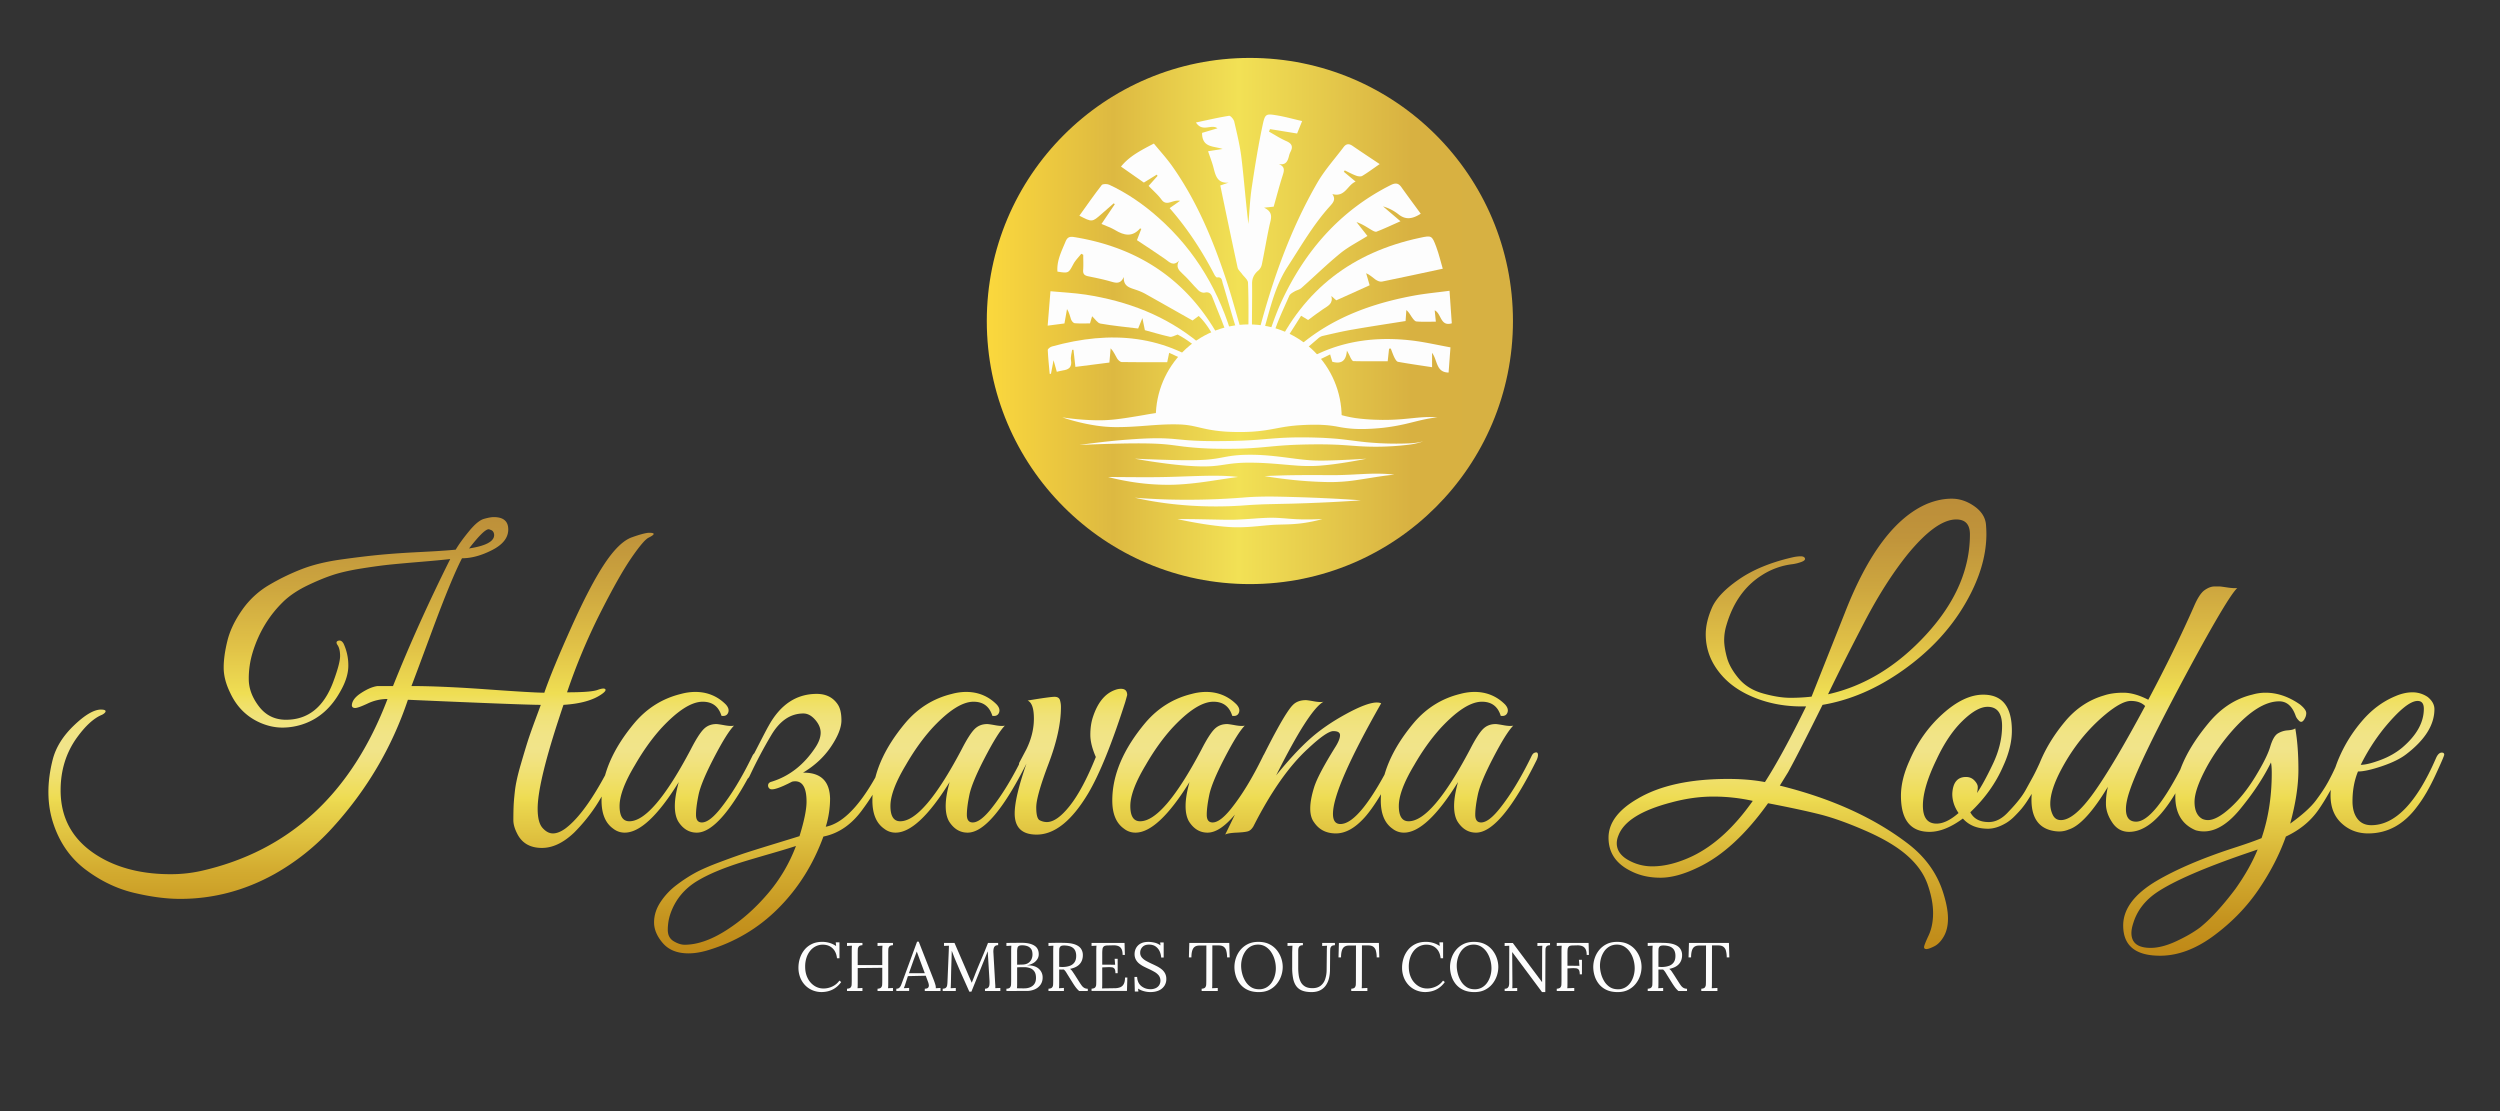 <svg id="Calque_1" data-name="Calque 1" xmlns="http://www.w3.org/2000/svg" xmlns:xlink="http://www.w3.org/1999/xlink" viewBox="0 0 6377.95 2834.65"><rect x="0" y="0" width="6377.95" height="2834.65" fill="#333333" stroke="none"/><defs><style>.cls-1{fill:url(#Dégradé_sans_nom_3);}.cls-2{fill:#fdfdfd;}.cls-3{isolation:isolate;}.cls-4{fill:url(#Dégradé_sans_nom_324);}</style><linearGradient id="Dégradé_sans_nom_3" x1="-1061.83" y1="2268.2" x2="-1060.95" y2="2268.2" gradientTransform="matrix(1524, 0, 0, -1524, 1620753.34, 3457552.01)" gradientUnits="userSpaceOnUse"><stop offset="0" stop-color="#fbd83d"/><stop offset="0.24" stop-color="#ddb941"/><stop offset="0.48" stop-color="#f2e155"/><stop offset="0.81" stop-color="#d8b141"/><stop offset="1" stop-color="#d7b142"/></linearGradient><linearGradient id="Dégradé_sans_nom_324" x1="-1061.6" y1="2267.87" x2="-1061.6" y2="2266.87" gradientTransform="matrix(6112.15, 0, 0, -1166, 6491849.12, 2645608.01)" gradientUnits="userSpaceOnUse"><stop offset="0.02" stop-color="#bc8e39"/><stop offset="0.1" stop-color="#c0943b"/><stop offset="0.21" stop-color="#cda63f"/><stop offset="0.34" stop-color="#e1c247"/><stop offset="0.44" stop-color="#efde53"/><stop offset="0.46" stop-color="#f0e064"/><stop offset="0.49" stop-color="#f0e279"/><stop offset="0.53" stop-color="#f1e486"/><stop offset="0.56" stop-color="#f1e48a"/><stop offset="0.58" stop-color="#f1e383"/><stop offset="0.62" stop-color="#f0e06f"/><stop offset="0.67" stop-color="#eedc52"/><stop offset="0.68" stop-color="#ebd74f"/><stop offset="0.82" stop-color="#d4ad31"/><stop offset="0.93" stop-color="#c5941f"/><stop offset="1" stop-color="#c08a18"/></linearGradient></defs><g id="FINAL_LOGO" data-name="FINAL LOGO"><g id="Calque_1-2" data-name="Calque 1"><circle id="Ellipse_18" data-name="Ellipse 18" class="cls-1" cx="3188.66" cy="818.95" r="671.18"/></g><g id="Calque_2" data-name="Calque 2"><path id="Path_229" data-name="Path 229" class="cls-2" d="M3113.22,473.18l21.32-7.28c-29.53,2.4-33.61-18.77-39-39.39-3.5-13.27-8.68-26-13.48-40.66l37-5.78c-22.33-7.89-52.49-2.51-52.37-41.06L3106,327.35c-15.64-12-37.85,11.28-54.94-14.86,30.92-6.53,57.58-12.84,84.56-17.06,3.67-.55,11.57,8.67,13.07,14.46,7.11,30.79,14.69,61.71,18.48,93,6.73,56,10.9,112.26,17.69,168.5,2.75-31.23,4-62.69,8.68-93.66,8-53.44,16.6-107,27.88-159.71,6-28,8.9-28.22,36.37-23.65,20.74,3.44,41.12,9.22,64.17,14.46-5.32,13.18-9.25,22.93-12.84,31.8l-69.14-11.27-2.58,6.42c14.46,8.1,28.57,17.35,43.75,24,14.12,6.1,18.42,13.77,11.11,27.53a50.68,50.68,0,0,0-4,11.39c-3.21,12.47-7.72,23.14-26,19.87,17.21,6.91,13.77,17.35,9.81,29.81-8.25,25.71-15,52.05-22.7,78.89l-24.67,2.57c26,12,17.36,29.18,13.74,46.27-7,32.62-12.44,65.58-19.18,98.32a28.87,28.87,0,0,1-8.67,15.41c-11,9.14-16.49,19.52-16.31,34.24.46,39.24-.58,78.51-.21,117.75,0,7.49,4,14.95,6.08,22.44l5.78-.52c1.62-4.57,3.53-9,4.77-13.74,35-133.71,80.54-263.46,149.85-383.55,18.85-32.62,44.71-61.22,67.52-91.53,6.22-8.24,13.62-8.93,22.33-2.89,22,15.13,44.33,29.84,69.4,46.59-18,12.37-30.74,22-44.42,30.13-3.84,2.26-10.81,1.24-15.53-.52-10-3.73-19.46-8.94-29.15-13.53l-2.4,3.55,30.08,25C3437,472.4,3431.57,504,3399,495.08c9.92,14.05,1.56,22.46-7,32-41.9,46.52-72.81,100.63-106.79,152.88-40.19,61.83-49,133.25-72.9,200.08l13.39,4.63c14.69-39.27,26.68-79.15,44.12-116.48,60-128.69,149-230.91,277.61-295.8,11.83-5.95,19.78-6.13,27.73,5.06,16.14,22.73,32.79,45.08,49.39,67.78-22.09,14.2-39.27,15.82-57.31,1.13a114.91,114.91,0,0,0-38.81-19.78l44.44,37.89c-24.6,10.9-42.5,19.4-60.95,26.48-3.5,1.33-9.6-2.25-13.8-4.8-11.71-7-23.13-14.77-37.44-19.57L3488.6,602c-24.12,15.18-48.64,27.47-69.41,44.39-34.3,28-66,59.13-99.19,88.46-4.8,4.25-12.2,5.46-17.87,8.93-4.83,2.89-11,6.25-13,10.93-14.46,33.26-30.77,66.11-40.89,100.72-9.22,31.55-24.06,57.84-50.66,81.17-12.12-24.84-26.84-48.81-35.86-74.78-15.85-45.63-28-92.53-42.19-138.8-2.08-6.71-1.74-17.35-14.46-15.15-1.82.29-5.2-3.93-6.65-6.68-31.23-60-67.6-116.59-114.42-170.21l26.63-18.65c-19.52-3.73-34,15.32-47.42-3.1-9.08-12.43-21.14-22.7-32.91-35l22.93-25.56-2.26-3.12-32.79,20.24L2859.88,425c21.77-27,51.56-41.84,83.86-58.76,15.26,18.65,32,36.87,46.26,56.91,63.62,89.87,105.29,190.36,139.38,294.2,14.2,43.2,25.8,87.22,38.64,130.82a41.08,41.08,0,0,0,9.54,17.36c2.52-5.35,7.17-10.7,7.23-16.08.43-42.71.81-85.48-.9-128.14-.31-7.83-10.23-15.26-15.67-22.9-3.79-5.26-9.66-10.06-10.9-15.87C3142.4,613.38,3127.94,544.23,3113.22,473.18Z"/><path id="Path_230" data-name="Path 230" class="cls-2" d="M3058.1,806.1c-6.07,4.49-12.49,9.17-15.61,11.57-42-23.71-81.87-46.27-121.89-68.76a144.32,144.32,0,0,0-20.62-8.85c-15.61-5.79-34.55-7.78-32.87-33.58-8.68,19.81-21.37,15.13-35.17,11.19-18.22-5.2-36.87-9-55.43-12.75-9.23-1.88-14-5.4-13.21-16,1-12.93.23-26,.23-39l-5-2.49c-6.76,8.68-14.89,16.49-20,26-12.72,23.71-12.17,24-40.8,19.52-2.2-27.88,10.47-51.82,20.62-76.54,4.54-11,10.06-13.57,22.23-11.57,176,28.51,304.12,121.45,383.1,281.8,5.09,10.32,7.52,21.17,22.06,26.54,10.9,4,18.88,18.14,26,29.18,2.57,4-1.28,12.15-2.43,20.07C3114.32,920.42,3104.8,850.55,3058.1,806.1Z"/><path id="Path_231" data-name="Path 231" class="cls-2" d="M3151.3,886.53c15.94-.64,33.63,26.63,32.28,50-2.9-.67-6.48-.44-7.76-2.09-14.45-18.79-31.8-34.44-39-59.63-11.3-39.62-28.91-77.38-43.63-116.1-3.79-10.12-8.67-14.86-20.44-12.14-4.54,1-11.72-2.08-15.39-5.79-13.94-13.73-26-29.35-40.48-42.45-10.32-9.33-17.58-17.61-8.91-33.37-15.12,15.47-24.43,3.7-35.39-4-23.14-16.22-46.79-31.46-72-48.26l11.11-28.74c-1.62-.58-3-1.39-3.27-1.13-19.84,22.85-41.06,17.79-63.62,4.17-10.18-6.16-21.8-10-34.7-15.68L2844,521.1l-2.49-2.49c-10.49,9.17-21,18.28-31.46,27.47-23.86,21-23.86,21-56.39,4.23,19-26.38,37.22-52.81,56.94-78.08,2.63-3.38,13.74-3.41,19.06-1,46.27,21.45,87.88,50.43,126,84.32,95.43,84.84,156.91,190.42,190.85,312.77C3148.18,874.41,3149.71,880.51,3151.3,886.53Z"/><path id="Path_232" data-name="Path 232" class="cls-2" d="M3226.78,951.53l-14.63,11.22c-10.53-10.49-10.13-21.17,1-30.45,10-8.33,11.57-27.41,31.14-24.29,1.76.29,5.24-6.79,7.14-10.84,74.5-159.28,199.77-253.78,370.44-290.33,30.36-6.51,31.14-6.56,42.16,22.7,7.11,18.94,11.56,38.87,16.71,56-54.42,11.56-104.82,22.75-155.43,32.93-5.06,1-12-2.31-16.68-5.58-7.35-5.09-13.54-11.85-23.34-15.9,2.89,10.15,5.78,20.24,8.91,30.79L3409.1,766.2l-12.58-11.1c5.18,19.52-8.82,25.42-20.67,33.28-13,8.68-25.19,18.22-38.61,28l-17.9-10.78q-46.82,73.56-93.08,146.32Z"/><path id="Path_233" data-name="Path 233" class="cls-2" d="M3004.35,853.45c-8.68,2.89-14.87,7-19.78,5.78-21.29-4.74-42.22-11.05-63.79-16.89-1.8-8.85-3.62-17.7-6.31-30.92l-10.87,26.67c-32.5-4-64.57-6.94-96.15-12.58-7.61-1.36-13.62-11.57-21.28-18.74l-5.44,18.28c-12.72,0-26,.66-39-.44-3.38-.29-7.78-5.58-9.2-9.48-3.12-8.68-4.65-18.08-10.41-26.63-2.08,11.56-4.16,23.33-6.53,36.69l-42.83,5.58L2679.9,743c31,2.89,60.72,4.22,90.07,8.68,106.65,16.57,204.82,53.67,289,123.33,6.22,5.17,12.2,10.58,18.28,15.93q38.55,33.87,77.09,67.81c8.68,7.72,10.79,15.76,1.13,25.51C3105.24,939.36,3063.28,884.41,3004.35,853.45Z"/><path id="Path_234" data-name="Path 234" class="cls-2" d="M2830.27,924.93,2743.52,936q-2.43-21.71-4.86-43.6h-3.41c-1.16,9-4.46,18.33-2.9,26.86,2.9,17.76-5.78,23.65-20.76,25.77-4.94.69-9.74,2.2-15.5,3.49l-8.3-29.52-6.56,34.55-3.24.35c-1.82-20.24-4.11-40.72-4.95-61.13,0-2.89,6.45-7.66,10.67-8.82,149.71-41.61,290.88-31.14,417.42,68.77,11.94,9.42,25.59,16.68,38.23,25.3s16.08,19.61,8.07,33.66c-2.75,4.77-3.61,10.61-6,18.13-28.91-74.44-94.35-99.59-158.66-129.75-2.29,11-4,19.2-5,24-39.93,0-77.9.29-115.84-.41-4.16,0-9.54-5.17-12.09-9.33-4.94-8.16-8.3-17.35-16.36-25.71C2832.29,900.64,2831.31,912.64,2830.27,924.93Z"/><path id="Path_235" data-name="Path 235" class="cls-2" d="M3226.26,952a149.67,149.67,0,0,1,17-13.45c4.25-2.52,9.91-2.54,14.83-4.14a19,19,0,0,0,8.15-4.33c90.78-102.43,209.19-151.59,340.36-175.82,29.23-5.41,59-8.1,91.41-12.43,2.05,29.78,3.84,55.92,5.78,83-29.64,8.93-26.2-24.93-43.58-33.11,1,10.26,2,19.69,2.89,28.91-17.55,0-33.6.76-49.5-.52-4.17-.31-8.5-6.47-11.57-10.78-4.16-5.79-7.23-12.58-14.17-18.28l-2,27.94c-45.26,7.23-89.65,13.85-133.6,21.54-26.49,4.48-52.52,10.67-78.54,16.63a29.63,29.63,0,0,0-11.77,7c-31,26.54-61.86,53.32-92.77,80-15.67,13.51-31.43,26.92-47.51,40.66-7.78-7.81-8.13-15.15.2-23.14,2.58-2.45,3.41-6.68,5-10.09Z"/><path id="Path_236" data-name="Path 236" class="cls-2" d="M3543.77,889.59c-1.1,9.89-2.17,19.75-3.53,32.1-28.92,0-58.06.26-87.24-.41-2.89,0-6-5.78-7.87-9.36a154.52,154.52,0,0,0-8.93-17.36c-1.85,23.66-11.86,35.51-37.34,28.28l-5.46-18.68c-63.76,32.62-133.63,54.8-154.62,137.28-2.69-8-4.92-14.46-7-20.77-2.34-7.08-5-14.11-6.65-21.37-.64-2.89,0-7.78,2.05-9.31,14.46-11.1,22.07-32.47,45.61-31,3.52.23,7.51-4.83,11.1-7.66,93.84-73.6,201.18-96.27,317.48-82.71,33,3.85,65.5,11.57,99,17.53-1.68,22.82-3.18,43.12-4.75,64.34-32.5-.6-27.76-31-42.16-50.34v36.64c-30.65-4.66-58.87-8.67-86.75-13.68-3.67-.66-7.11-6.62-9.25-10.84-3.7-7.43-6.31-15.42-9.37-23.13Z"/><path id="Path_237" data-name="Path 237" class="cls-2" d="M3228.28,1063.53c-6.1-12.92-12.49-25.73-18.13-38.86a67.85,67.85,0,0,1-2.89-14.66l7.64-2.23c7.23,16.05,15,31.81,21.39,48.29,1.91,5,1.74,13.85-8.67,7Z"/><path id="Path_238" data-name="Path 238" class="cls-2" d="M3227.76,1063.07v19c-8.85-23.42-28.92-35.74-32.73-56.73l5.14-2.89,28.08,41Z"/><path id="Path_239" data-name="Path 239" class="cls-2" d="M3147.49,1079.9l28.91-55.7,6.34,3.27C3176.43,1047.71,3159.34,1062.55,3147.49,1079.9Z"/><path id="Path_240" data-name="Path 240" class="cls-2" d="M3146.5,1059.91l19-49C3174.21,1018.48,3174.21,1018.48,3146.5,1059.91Z"/><path id="Path_241" data-name="Path 241" class="cls-2" d="M3421.85,1064.74h1c0-131-106.16-237.12-237.12-237.12s-237.12,106.17-237.12,237.12h113l40.22,8.68s108.7,9.46,174.31-4,166.34,9.13,166.34,9.13S3432.84,1072.15,3421.85,1064.74Z"/></g><g id="vagues"><path id="Path_242" data-name="Path 242" class="cls-2" d="M3667.19,1064.74l-9.83-.63a267.92,267.92,0,0,0-28.34.46c-12.29.78-27.24,2.49-44.39,4.08s-36.58,2.72-58,2.6c-10.7-.18-22-.46-33.57-1.21s-23.66-1.83-35.75-3.56a317.51,317.51,0,0,1-37.33-8.13c-6.62-1.76-13.76-3.47-21.08-5s-14.83-2.57-22.38-3.44a442.56,442.56,0,0,0-45.89-2.66,423.69,423.69,0,0,0-48.06,1.85c-16.43,1.59-32.88,4.57-48.29,7a449.49,449.49,0,0,1-46.73,5c-15.91.81-31.81.92-47.54.63a392.61,392.61,0,0,1-45.32-3.35c-7.31-.92-14.6-2.28-22-3.61s-15.18-2.89-23.14-4.08-16.13-1.94-24.11-2.37c-4,0-7.95-.2-11.89-.18s-7.84.15-11.56.38a671.32,671.32,0,0,0-82.88,10.18c-25.3,4.34-48.49,8.21-69.92,10.76a372.29,372.29,0,0,1-57.52,2.6c-17.12-.41-31.95-1.56-44.07-2.69s-21.51-2.37-27.87-3.24l-9.58-1.42s3.18,1.16,9.34,3.13,15.27,4.68,27.18,7.75,26.58,6.42,44,9.22a341.77,341.77,0,0,0,60,4.83c22.09,0,46.26-1.47,72-3.47s52.28-4,80.16-3.5c3.5,0,6.8.24,10.21.32s6.74.52,10.12.78c6.71.75,13.39,1.71,20.24,3.13s14.08,3.15,21.75,4.91,15.61,3.53,23.8,4.86a378.41,378.41,0,0,0,49.94,5.06c16.8.64,33.63.66,51-.2a412,412,0,0,0,51.12-5.93c16.55-2.89,31.44-6,46.27-8s29.44-3,44.07-3.59,28.92-.75,42.57,0a282.77,282.77,0,0,1,39.67,4.75,318.87,318.87,0,0,0,41.06,5.29,377.35,377.35,0,0,0,38.35,0c12.14-.49,23.77-1.45,34.7-2.58a513.35,513.35,0,0,0,59-10.17c17-4,31.41-7.81,43.38-10.44s21.17-4.11,27.53-5Z"/><path id="Path_243" data-name="Path 243" class="cls-2" d="M3631.1,1125a10.39,10.39,0,0,1-2,1,46.87,46.87,0,0,1-6.36,1.88,176.45,176.45,0,0,1-25.3,3.12,787.71,787.71,0,0,1-93.84-1.36c-9.86-.66-20.24-1.62-30.85-2.89s-21.87-2.72-33.55-4.16-23.83-2.9-36.38-3.82-25.47-1.76-38.72-2.17c-26.48-.9-54.27-1.19-83.22,0-14.46.61-29.18,1.67-43.92,2.89s-29.59,2.55-44.6,3.44c-29.95,1.91-59.45,2.32-87.9,2.43s-55.78-.6-81.66-2.89c-12.93-1.13-25.77-2.57-38.43-3.41s-25-1.1-36.79-1c-23.65.26-45.51,1.59-65.41,3.06-39.84,2.89-71.88,6.74-94,9.46s-34.32,4.57-34.32,4.57l34.7-1.42c22.24-.81,54.45-2,94.19-2.52,19.83-.2,41.58-.23,64.74.67,11.57.52,23.45,1.33,35.66,2.69s24.81,3.27,38,4.88a796.14,796.14,0,0,0,83.26,5.3c28.91.43,58.67.34,89.32-1.59,15.33-.93,30.42-2.35,45.11-3.73s28.92-2.64,43.18-3.5c28.25-1.74,55.75-2.26,81.89-2.32q19.6,0,38.14.64c12.35.4,24.29,1.19,35.91,2s23,1.76,33.89,2.37,21.49.93,31.49,1a679.33,679.33,0,0,0,94.56-5.61,170.6,170.6,0,0,0,25.2-5.44,48.69,48.69,0,0,0,6.24-2.51A11.15,11.15,0,0,0,3631.1,1125Z"/><path id="Path_244" data-name="Path 244" class="cls-2" d="M3485.9,1170.29l-23.3,1.36c-15,.81-36.7,2-63.42,2.89-13.36.41-28,.75-43.38.32s-31.81-2.17-49.36-4.34c-34.87-4.45-74.08-10.32-115.84-10.35-10.41,0-20.76.2-31,1a295.85,295.85,0,0,0-30.1,3.85c-9.69,1.7-18.83,3.61-27.7,4.94s-17.64,2.26-26.29,2.89c-17.35,1.19-34,1.3-49.71,1.25s-30.33-.38-43.69-.75c-26.78-.73-48.5-1.6-63.62-2.17l-23.34-1s8.16,1.59,23,4.08,36.35,5.78,63.1,9.14c13.36,1.65,28,3.21,43.87,4.48s32.85,2.26,51,2c9.08-.18,18.44-.64,28-1.74s19-2.69,28.37-4a365.56,365.56,0,0,1,57.83-3.76c40.22,0,78.57,4.48,114.22,7.11a434.58,434.58,0,0,0,51.16,1.19c16.08-.78,30.77-2.4,44.15-4.08,26.78-3.41,48.21-7.17,63-9.89S3485.9,1170.29,3485.9,1170.29Z"/><path id="Path_245" data-name="Path 245" class="cls-2" d="M3158.53,1216.82s-4.65-.63-13.1-1.38-20.73-1.45-35.88-1.68c-30.34-.58-71.92,1.27-117.26,2.69s-86.58.93-116.68.75l-48.84-.37s18.07,5.17,47.91,10.47a586.83,586.83,0,0,0,118.19,9.36c46.47-1.44,87.64-8.38,117.37-12.81,14.86-2.28,26.89-4.13,35.28-5.26Z"/><path id="Path_246" data-name="Path 246" class="cls-2" d="M3557.1,1210.77s-4.63-.54-13.07-1.21-20.65-1.27-35.77-1.19-33.08,1-52.78,2.06-41.09,1.94-63.61,1.76c-45.4-.38-86.9-.26-116.92.58s-48.66,1.85-48.66,1.85,18.39,3.32,48.23,7a1043.28,1043.28,0,0,0,117.29,8.29,453.32,453.32,0,0,0,65.12-4.59c19.78-2.89,37.3-5.79,52.05-8.1s26.78-3.88,35.14-4.92Z"/><path id="Path_247" data-name="Path 247" class="cls-2" d="M3471.68,1276.39s-32.3-2.52-84.56-5.06c-26-1.27-57.23-2.52-91.76-3.47-17.35-.46-35.3-1-54.27-1.07s-38.64.4-58.71,1.7a1826,1826,0,0,1-202.85,5.79c-26-.75-47.13-2-61.73-2.89s-22.65-1.71-22.65-1.71,7.87,2,22.24,4.86,35.28,6.59,61.33,9.89a994.66,994.66,0,0,0,205,4.22q29.58-1.9,57.57-2.52l54.11-1.24c34.52-.93,65.64-2.2,91.75-3.47C3439.38,1278.93,3471.68,1276.39,3471.68,1276.39Z"/><path id="Path_248" data-name="Path 248" class="cls-2" d="M3373.45,1324.22l-14.64.52c-9.37.32-23,.66-39.55.26-8.3-.23-17.36-.66-27.07-1.39s-20.24-1.67-31.46-2.28c-22.82-1.39-47.6.72-72.76,2.46-12.63.89-24.87,1.59-36.69,2s-23.14.18-34.18,0l-58.73-1.15c-33.58-.58-54.48-.41-54.48-.41s20.24,4.86,53.52,10.5c16.63,2.89,36.44,5.78,58.68,8.12,11.1,1.1,22.93,2.12,35.33,2.29s25-.23,37.94-1.13c25.85-1.82,49.62-5.06,71.2-5.58,10.9-.35,21.48-.49,31.46-1s19.31-1.28,27.76-2.32a368,368,0,0,0,39.5-7.2c4.6-1,8.12-2.05,10.55-2.66Z"/></g></g><g id="CHAMBRES_TOUT_CONFORT" data-name="CHAMBRES TOUT CONFORT" class="cls-3"><g class="cls-3"><path class="cls-2" d="M2135.32,2444.68q-1.76-16.45-11.47-25.55t-24.93-9.1a39.42,39.42,0,0,0-17.42,3.94,42.55,42.55,0,0,0-14.26,11.28,54.78,54.78,0,0,0-9.62,17.68,72,72,0,0,0-3.5,23.27q0,16.46,6.3,29.05a49,49,0,0,0,17,19.6,42.16,42.16,0,0,0,23.63,7,52.37,52.37,0,0,0,22.4-5.16,45.48,45.48,0,0,0,18-15l4.55,3.67a61.54,61.54,0,0,1-16.27,15.93,55.93,55.93,0,0,1-17.42,7.61,70.48,70.48,0,0,1-15.83,2,60.07,60.07,0,0,1-24.07-4.72,56.13,56.13,0,0,1-18.9-13.21,59.39,59.39,0,0,1-12.25-19.78,68.11,68.11,0,0,1-4.28-24.41,78.54,78.54,0,0,1,3.76-24.15A66.08,66.08,0,0,1,2052,2423.5a54.4,54.4,0,0,1,19-15.05q11.46-5.6,26.69-5.6a64.23,64.23,0,0,1,18.55,2.63,61.7,61.7,0,0,1,16.8,8.05l-.87-9.45h9.45v40.6Z"/><path class="cls-2" d="M2160.86,2528.15v-5.77q6.66-.35,9.1-3.06a11.84,11.84,0,0,0,2.72-7.53c.17-3.21.26-6.85.26-10.94v-75.6q0-3.49.17-6.73t.35-5.87l-6.3.35-6.3.35v-7.7h39.38v5.78q-6.48.18-9,3a11.75,11.75,0,0,0-2.8,7.53q-.27,4.72-.27,11V2462h62.66v-36.75c0-2.33,0-4.57.17-6.73s.23-4.12.35-5.87l-6.3.35-6.3.35v-7.7h39.37v5.78c-4.31.12-7.32,1.11-9,3a11.86,11.86,0,0,0-2.8,7.53q-.26,4.72-.26,11v74.38q0,4.73-.09,8.14a45,45,0,0,1-.44,5.68l6.31-.35,6.29-.35v7.7h-39.37v-5.77q6.65-.35,9.1-3.06a11.84,11.84,0,0,0,2.71-7.53c.18-3.21.27-6.85.27-10.94V2469l-62.66.7v37.63q0,4.73-.08,8.14a47,47,0,0,1-.44,5.68l6.3-.35,6.3-.35v7.7Z"/><path class="cls-2" d="M2286.69,2528.15v-5.77q5.25,0,8-2.8a21.47,21.47,0,0,0,4.64-7.7q1.83-4.9,4.28-11.38l36.05-98.17h4.2l39,99.57q1.39,3.67,3.15,9.45a26.93,26.93,0,0,1,1.4,9.8l6-.35,5.95-.35v7.7h-40.07v-5.77c4.43-.12,7.34-1.11,8.75-3a8.72,8.72,0,0,0,1.57-6.65,31.18,31.18,0,0,0-1.75-7l-6.13-16.45-45.5,1-6.12,18.73q-1.23,4.2-2.19,6.65t-2.19,5.42l6.92-.35,6.73-.35v7.7Zm32.2-45.32h40.43l-12.43-33.43q-1.93-5.42-3.94-10.76t-3.94-10.76h-.35q-1.74,4.9-3.58,9.8t-3.76,10Z"/><path class="cls-2" d="M2472.89,2529.9q-7.71-17.49-15.58-34.91t-15.4-35.26q-2.44-5.59-4.81-11.29t-4.55-11.46q-2.19-5.78-4.46-11.55c0,1.28,0,2.57-.09,3.85s-.09,2.57-.09,3.85q-.16,6.3-.43,15.14t-.62,18.9q-.34,10.07-.52,20.12t-.35,19c-.12,2.57-.21,5.13-.26,7.7s-.21,5-.44,7.17l6.56-.35,6.56-.35v7.7H2405v-5.77c3.61-.12,6.27-.9,8-2.36a10,10,0,0,0,3.24-5.87,55.54,55.54,0,0,0,.87-7.87l3.33-79.8c.11-2.33.2-4.67.26-7s.15-4.61.26-6.83q-3.15.18-6.3.27c-2.1.06-4.2.14-6.3.26v-7.53h26.78l30.1,69.48q2.26,5.25,4.46,10.5t4.55,10.5q2.37,5.25,4.64,10.67h.35q1.92-4.73,4.55-11.28t4.37-11.29q7.71-19.24,16-38.59t16.36-40h25.9v5.78a12,12,0,0,0-7.18,1.66,10.34,10.34,0,0,0-4,6,35.81,35.81,0,0,0-.88,11.37l4.55,79.63a48,48,0,0,1,.35,5.77V2521c2.1-.12,4.23-.2,6.39-.26s4.29-.15,6.39-.27v7.7h-39.2v-5.77c3.61-.12,6.3-1,8.05-2.63a11.26,11.26,0,0,0,3.24-7,62.72,62.72,0,0,0,.26-11.2l-3.5-57.75c-.12-1.86-.24-3.73-.35-5.6s-.24-3.73-.35-5.6-.24-3.73-.35-5.6c-.35.82-.73,1.7-1.14,2.63s-.79,1.92-1.14,3l-39.37,97.3Z"/><path class="cls-2" d="M2567.56,2528.15v-5.77q6.66-.18,9.1-3.06a12.89,12.89,0,0,0,2.72-7.88q.26-5,.26-11.46v-73.5c0-3.15.05-5.86.17-8.14s.24-4.17.35-5.69l-6.3.35-6.3.35v-7.7q9.63-.17,19.34-.26t20.21-.09q20.31,0,31.77,7.18t11.11,22.75a22.2,22.2,0,0,1-3.24,11.2,30.48,30.48,0,0,1-9.62,9.89,41.87,41.87,0,0,1-16,6v.35q19.24,0,29,8.84a28.76,28.76,0,0,1,9.8,22.31,31.13,31.13,0,0,1-5.42,18.38,34.83,34.83,0,0,1-14.7,11.81,51.8,51.8,0,0,1-21.18,4.11Zm26.78-7q2.79.18,6.74.27c2.62.06,5.07.08,7.35.08h4.46q13.47,0,21.79-6.73t8.31-19.87q0-10.67-4.2-16.62a22.48,22.48,0,0,0-11-8.4,43.81,43.81,0,0,0-14.87-2.45q-5.25,0-9.54.09t-8.49.43v39.55c0,3.15,0,5.84-.08,8.05A46.37,46.37,0,0,1,2594.34,2521.15Zm.52-60,12.78-.35q10-.18,15.75-4.11a22.57,22.57,0,0,0,8.31-9.89,29.29,29.29,0,0,0,2.36-12.43q-.18-9.45-4.28-14.35a20.54,20.54,0,0,0-10.07-6.65,41.58,41.58,0,0,0-11.72-1.75q-5.77,0-8.58,1.58a7.72,7.72,0,0,0-3.67,5.25,45.5,45.5,0,0,0-.88,10.15Z"/><path class="cls-2" d="M2674.84,2528.15v-5.77q6.64-.35,9.1-3.06a11.84,11.84,0,0,0,2.71-7.53c.18-3.21.26-6.85.26-10.94v-75.6q0-3.49.18-6.73t.35-5.87l-6.3.35-6.3.35v-7.7l19.86-.35q10.07-.16,20.21.18,17,.18,27.39,3.94t15.31,10.67a28.13,28.13,0,0,1,4.9,16.71,36.25,36.25,0,0,1-2.53,13.92,29.92,29.92,0,0,1-9.8,12.68q-7.09,5.61-20.39,8.4a24.51,24.51,0,0,1,6.12,6.3q2.63,3.86,6,8.93l11.9,18.72q3,4.73,5.78,8.49a22.18,22.18,0,0,0,6.47,6,17.52,17.52,0,0,0,9.1,2.19v5.77h-22.05a63,63,0,0,1-8.48-9.1q-3.42-4.55-7.09-10.32L2725.76,2490q-2.27-3.67-5.16-8.48a35.4,35.4,0,0,0-6.56-8.14c-1.87.12-3.82.17-5.86.17s-4.06-.05-6-.17v33.95q0,4.73-.09,8.14a45,45,0,0,1-.44,5.68c1.4-.11,2.8-.2,4.2-.26s2.8-.14,4.2-.26,2.8-.18,4.2-.18v7.7ZM2713,2466.9a52,52,0,0,0,16.89-3.15,24,24,0,0,0,11.46-8.92q4.2-6.12,4.2-16.1a33.54,33.54,0,0,0-1.84-11.64,19.81,19.81,0,0,0-5.69-8.31,25,25,0,0,0-9.8-5,52.24,52.24,0,0,0-14-1.66c-4.31,0-7.32.87-9,2.62a11,11,0,0,0-2.8,7.27q-.26,4.64-.26,10.93v33.6l5.34.35A42.14,42.14,0,0,0,2713,2466.9Z"/><path class="cls-2" d="M2845.64,2482.83q0-7.7-2.1-11a9,9,0,0,0-6.65-4,63.5,63.5,0,0,0-12.08-.35L2812,2468V2508q0,4.72-.09,8a46.54,46.54,0,0,1-.44,5.6l33.43-.53a36.25,36.25,0,0,0,13.3-2.53,17.54,17.54,0,0,0,8.75-8.32q3.15-5.94,3.15-16.27h6l-1.05,34.12h-90.3v-5.77q6.65-.35,9.1-3.06a11.89,11.89,0,0,0,2.71-7.53c.17-3.21.26-6.85.26-10.94v-75.6q0-3.49.18-6.73t.35-5.87l-6.3.35-6.3.35v-7.7h84.17l.88,30.63H2864q0-10.32-3.15-15.66a15.64,15.64,0,0,0-8.49-7.18,33.92,33.92,0,0,0-12-1.66l-15,.35c-4.32.12-7.41.93-9.28,2.45a10,10,0,0,0-3.41,6.74A88.57,88.57,0,0,0,2812,2433v28l32.9.18-1.23-15.05h7.7v36.75Z"/><path class="cls-2" d="M2962.36,2442.75a44,44,0,0,0-4-15.92,30.63,30.63,0,0,0-10.15-12.25q-6.66-4.73-17-4.73-10.85,0-16.62,6.13a20.25,20.25,0,0,0-5.78,14.35,18.52,18.52,0,0,0,4.2,12.34,39,39,0,0,0,10.94,8.75q6.74,3.76,14.26,7.26,6.64,3,13.3,6.39a70.63,70.63,0,0,1,12.08,7.78,33.88,33.88,0,0,1,8.66,10.42,30.09,30.09,0,0,1,3.24,14.43,31.11,31.11,0,0,1-4.82,17.15,32.38,32.38,0,0,1-13.91,11.82q-9.11,4.27-22.22,4.28a62.46,62.46,0,0,1-16.28-2.27,49.31,49.31,0,0,1-14.87-6.65l.87,7.52h-9.1l-1-37.27h6.83q.87,15.41,10.67,23.36t23.63,8a31,31,0,0,0,12.6-2.53,21.36,21.36,0,0,0,9.18-7.44,22.52,22.52,0,0,0-.78-25,38.26,38.26,0,0,0-10.85-9.1q-6.66-3.84-14.18-7.35-6.64-3-13.12-6.3a68.93,68.93,0,0,1-11.82-7.61,33.61,33.61,0,0,1-8.57-10.24,29.6,29.6,0,0,1-3.24-14.35,34.25,34.25,0,0,1,1.58-9.8,29,29,0,0,1,5.51-10.06,28.63,28.63,0,0,1,10.85-7.87q6.92-3.06,17.59-3.07a70.35,70.35,0,0,1,15,1.84,41.15,41.15,0,0,1,15.49,7.09l-.7-7.53h8.92v38.5Z"/><path class="cls-2" d="M3130.53,2442.58a69,69,0,0,0-2.1-17.15,18,18,0,0,0-6.74-10.24q-4.82-3.41-13.91-3.24h-14.87l-.18,95.38q0,4.73-.09,8.14a47.26,47.26,0,0,1-.43,5.68l7.26-.35,7.26-.35v7.7h-41.12v-5.77q6.64-.35,9-3.15a12.53,12.53,0,0,0,2.62-7.61q.27-4.82.27-10.77l.17-88.72-18,.17q-11,0-15.58,7.35t-4.55,22.93h-6.47l1.05-36.93h102l1,36.93Z"/><path class="cls-2" d="M3211.56,2531q-16.64,0-28.53-5.6a53.09,53.09,0,0,1-19.34-15,62.53,62.53,0,0,1-10.93-20.74,76.73,76.73,0,0,1-3.5-22.75,71.77,71.77,0,0,1,3.67-22.31,64.78,64.78,0,0,1,11.29-20.74,57.05,57.05,0,0,1,19.07-15.22q11.46-5.77,26.87-5.78,16.1,0,27.82,5.78a56,56,0,0,1,19.34,15.31,67.63,67.63,0,0,1,11.37,20.74,69.42,69.42,0,0,1,3.77,22.22,71.23,71.23,0,0,1-3.68,22.14,65.74,65.74,0,0,1-11.29,20.83,56.81,56.81,0,0,1-19,15.31Q3227.13,2531,3211.56,2531Zm.35-7.17a37.24,37.24,0,0,0,18.9-4.64,40.71,40.71,0,0,0,13.38-12.42,58.89,58.89,0,0,0,8-17.33,69.67,69.67,0,0,0,2.72-19.16,80,80,0,0,0-3-21.53,68.2,68.2,0,0,0-8.75-19.42,46.94,46.94,0,0,0-14.26-14.09,35.56,35.56,0,0,0-19.34-5.34,37.17,37.17,0,0,0-19,4.73,41.32,41.32,0,0,0-13.47,12.51,58.89,58.89,0,0,0-8.05,17.33,70.27,70.27,0,0,0-2.71,19.33,80.37,80.37,0,0,0,2.71,20.13,71.3,71.3,0,0,0,8.31,19.6,46.06,46.06,0,0,0,14.18,14.7Q3200.18,2523.77,3211.91,2523.78Z"/><path class="cls-2" d="M3323.91,2411.43c-3.85,0-6.63.82-8.32,2.45a10,10,0,0,0-3.06,5.69,36,36,0,0,0-.52,5.68v44.1a133.33,133.33,0,0,0,1.31,19,53.56,53.56,0,0,0,5,16.54,28.15,28.15,0,0,0,10.93,11.72q7.26,4.38,19,4.38,12.6,0,20.56-5.95a34.41,34.41,0,0,0,11.73-16.45,74.31,74.31,0,0,0,3.94-24.15l.52-49.18q0-3.49.18-6.73t.35-5.87l-6.22.35-6.21.35v-7.7h32.55v5.78q-6.65.18-9.19,3a11.86,11.86,0,0,0-2.8,7.53q-.26,4.72-.26,11l-.35,40.6a93.83,93.83,0,0,1-2.45,21.7,54.45,54.45,0,0,1-8,18.38,38.78,38.78,0,0,1-14.53,12.69q-9,4.63-22.13,4.63-14,0-23.54-3.67a33.31,33.31,0,0,1-15.23-11.38q-5.68-7.7-8.13-19.42a138.3,138.3,0,0,1-2.45-28V2433c0-3,.08-6.62.26-10.76s.32-7.32.44-9.54q-3.15.18-6.3.27c-2.1.06-4.2.14-6.3.26v-7.53h39.2Z"/><path class="cls-2" d="M3512.21,2442.58a69,69,0,0,0-2.1-17.15,18.06,18.06,0,0,0-6.74-10.24q-4.82-3.41-13.91-3.24h-14.88l-.17,95.38q0,4.73-.09,8.14a47,47,0,0,1-.44,5.68l7.26-.35,7.27-.35v7.7h-41.13v-5.77q6.64-.35,9-3.15a12.54,12.54,0,0,0,2.63-7.61q.26-4.82.26-10.77l.18-88.72-18,.17q-11,0-15.57,7.35t-4.55,22.93h-6.48l1.05-36.93h102l1.05,36.93Z"/><path class="cls-2" d="M3675.3,2444.68q-1.74-16.45-11.46-25.55t-24.94-9.1a39.41,39.41,0,0,0-17.41,3.94,42.55,42.55,0,0,0-14.26,11.28,54.8,54.8,0,0,0-9.63,17.68,72.32,72.32,0,0,0-3.5,23.27q0,16.46,6.3,29.05a49,49,0,0,0,17,19.6,42.13,42.13,0,0,0,23.62,7,52.33,52.33,0,0,0,22.4-5.16,45.51,45.51,0,0,0,18-15l4.55,3.67a61.42,61.42,0,0,1-16.28,15.93,55.78,55.78,0,0,1-17.41,7.61,70.49,70.49,0,0,1-15.84,2,60,60,0,0,1-24.06-4.72,56.13,56.13,0,0,1-18.9-13.21,59.39,59.39,0,0,1-12.25-19.78,68.12,68.12,0,0,1-4.29-24.41,78.55,78.55,0,0,1,3.77-24.15A66.06,66.06,0,0,1,3592,2423.5a54.53,54.53,0,0,1,19-15.05q11.46-5.6,26.69-5.6a64.28,64.28,0,0,1,18.55,2.63,61.7,61.7,0,0,1,16.8,8.05l-.88-9.45h9.45v40.6Z"/><path class="cls-2" d="M3761.58,2531q-16.64,0-28.53-5.6a53.09,53.09,0,0,1-19.34-15,62.53,62.53,0,0,1-10.93-20.74,76.73,76.73,0,0,1-3.5-22.75,71.77,71.77,0,0,1,3.67-22.31,64.78,64.78,0,0,1,11.29-20.74,57.05,57.05,0,0,1,19.07-15.22q11.46-5.77,26.87-5.78,16.09,0,27.82,5.78a56,56,0,0,1,19.34,15.31,67.63,67.63,0,0,1,11.37,20.74,69.42,69.42,0,0,1,3.77,22.22,71.23,71.23,0,0,1-3.68,22.14,65.74,65.74,0,0,1-11.29,20.83,56.81,56.81,0,0,1-19,15.31Q3777.15,2531,3761.58,2531Zm.35-7.17a37.24,37.24,0,0,0,18.9-4.64,40.71,40.71,0,0,0,13.38-12.42,58.89,58.89,0,0,0,8.05-17.33,69.67,69.67,0,0,0,2.72-19.16,80,80,0,0,0-3-21.53,68.2,68.2,0,0,0-8.75-19.42,46.94,46.94,0,0,0-14.26-14.09,35.56,35.56,0,0,0-19.34-5.34,37.17,37.17,0,0,0-19,4.73,41.32,41.32,0,0,0-13.47,12.51,58.89,58.89,0,0,0-8.05,17.33,70.27,70.27,0,0,0-2.71,19.33,80.37,80.37,0,0,0,2.71,20.13,71.3,71.3,0,0,0,8.31,19.6,46.06,46.06,0,0,0,14.18,14.7Q3750.2,2523.77,3761.93,2523.78Z"/><path class="cls-2" d="M3934,2531l-69.82-93.8q-1.58-2.1-3.06-4.11l-3.07-4.11h-.17l.52,74.9v8.75c0,2.92-.11,5.77-.35,8.57l6.3-.35,6.3-.35v7.7h-32v-5.77q5.41,0,7.79-2.36a11.15,11.15,0,0,0,3.06-5.6,28.52,28.52,0,0,0,.7-5.87l.17-84.17v-11.73c-1.86.12-3.79.24-5.77.35l-6,.35v-7.7h20.82L3925,2493.5q2.26,3,4.46,5.95t4.46,6h.18l.17-80.15q0-3.49.18-6.73t.35-5.87l-6.3.35-6.3.35v-7.7h32.2v5.78c-4.32.12-7.29,1.11-8.93,3a11.72,11.72,0,0,0-2.62,7.53q-.18,4.72-.18,11l-.35,98Z"/><path class="cls-2" d="M3971.58,2528.15v-5.77q6.65-.35,9.1-3.06a11.89,11.89,0,0,0,2.71-7.53c.17-3.21.26-6.85.26-10.94v-75.6q0-3.49.18-6.73t.35-5.87l-6.3.35-6.3.35v-7.7h81.2l.87,30.63h-5.77q0-10.32-3.33-15.66a16.37,16.37,0,0,0-8.75-7.18,34.63,34.63,0,0,0-12.07-1.66l-12.78.35q-6.48.18-8.92,3.06a12.85,12.85,0,0,0-2.8,7.61c-.24,3.15-.35,6.77-.35,10.85v30.1l30.45.18-1.23-15.23h7.7v36.93h-5.6q0-7.87-2.19-11.2a9.31,9.31,0,0,0-6.73-4,62.76,62.76,0,0,0-11.9-.35l-10.5.53v36.75q0,4.73-.09,8.14a47,47,0,0,1-.44,5.68c2-.11,4-.2,6-.26s4-.14,5.95-.26,4-.18,5.95-.18v7.7Z"/><path class="cls-2" d="M4127,2531q-16.63,0-28.53-5.6a53.09,53.09,0,0,1-19.34-15,62.53,62.53,0,0,1-10.93-20.74,76.73,76.73,0,0,1-3.5-22.75,71.77,71.77,0,0,1,3.67-22.31,64.78,64.78,0,0,1,11.29-20.74,57.05,57.05,0,0,1,19.07-15.22q11.46-5.77,26.87-5.78,16.1,0,27.82,5.78a56,56,0,0,1,19.34,15.31,67.63,67.63,0,0,1,11.37,20.74,69.42,69.42,0,0,1,3.77,22.22,71.23,71.23,0,0,1-3.68,22.14,65.74,65.74,0,0,1-11.29,20.83,56.81,56.81,0,0,1-19,15.31Q4142.55,2531,4127,2531Zm.35-7.17a37.24,37.24,0,0,0,18.9-4.64,40.71,40.71,0,0,0,13.38-12.42,58.89,58.89,0,0,0,8.05-17.33,69.67,69.67,0,0,0,2.72-19.16,80,80,0,0,0-3-21.53,68.2,68.2,0,0,0-8.75-19.42,46.94,46.94,0,0,0-14.26-14.09,35.56,35.56,0,0,0-19.34-5.34,37.17,37.17,0,0,0-19,4.73,41.32,41.32,0,0,0-13.47,12.51,58.89,58.89,0,0,0-8.05,17.33,70.27,70.27,0,0,0-2.71,19.33,80.37,80.37,0,0,0,2.71,20.13,71.3,71.3,0,0,0,8.31,19.6,46.06,46.06,0,0,0,14.18,14.7Q4115.59,2523.77,4127.33,2523.78Z"/><path class="cls-2" d="M4203.63,2528.15v-5.77q6.65-.35,9.1-3.06a11.84,11.84,0,0,0,2.71-7.53c.17-3.21.26-6.85.26-10.94v-75.6q0-3.49.18-6.73t.35-5.87l-6.3.35-6.3.35v-7.7l19.86-.35q10.07-.16,20.21.18,17,.18,27.39,3.94t15.31,10.67a28.13,28.13,0,0,1,4.9,16.71,36.25,36.25,0,0,1-2.53,13.92,30,30,0,0,1-9.81,12.68q-7.08,5.61-20.38,8.4a24.51,24.51,0,0,1,6.12,6.3q2.63,3.86,5.95,8.93l11.9,18.72q3,4.73,5.78,8.49a22.18,22.18,0,0,0,6.47,6,17.5,17.5,0,0,0,9.1,2.19v5.77h-22a63.68,63.68,0,0,1-8.49-9.1q-3.4-4.55-7.08-10.32L4254.55,2490c-1.52-2.45-3.23-5.27-5.16-8.48a35.66,35.66,0,0,0-6.56-8.14c-1.87.12-3.83.17-5.87.17s-4.05-.05-6-.17v33.95q0,4.73-.09,8.14a47,47,0,0,1-.44,5.68c1.4-.11,2.8-.2,4.2-.26s2.8-.14,4.2-.26,2.8-.18,4.2-.18v7.7Zm38.15-61.25a51.93,51.93,0,0,0,16.88-3.15,24,24,0,0,0,11.47-8.92q4.2-6.12,4.2-16.1a33.77,33.77,0,0,0-1.84-11.64,19.81,19.81,0,0,0-5.69-8.31,25,25,0,0,0-9.8-5,52.29,52.29,0,0,0-14-1.66c-4.31,0-7.32.87-9,2.62a11,11,0,0,0-2.8,7.27q-.25,4.64-.26,10.93v33.6l5.34.35A42.14,42.14,0,0,0,4241.78,2466.9Z"/><path class="cls-2" d="M4405.23,2442.58a69,69,0,0,0-2.1-17.15,18.06,18.06,0,0,0-6.74-10.24q-4.81-3.41-13.91-3.24H4367.6l-.17,95.38q0,4.73-.09,8.14a47,47,0,0,1-.44,5.68l7.26-.35,7.27-.35v7.7H4340.3v-5.77q6.64-.35,9-3.15a12.54,12.54,0,0,0,2.63-7.61q.26-4.82.26-10.77l.18-88.72-18,.17q-11,0-15.57,7.35t-4.55,22.93h-6.48l1.05-36.93h102l1.05,36.93Z"/></g></g><path id="Path_251" data-name="Path 251" class="cls-4" d="M1457.15,1601.22q48.49-108,85.5-163.5t69.5-67q32.49-11.51,44-11.5t11.5,3q0,3-13,9.5t-44.5,52.5q-31.5,46-79.5,141a1549.76,1549.76,0,0,0-84,201q61,0,77.5-6t20-2q3.49,4-9.5,13-33,23-97,27-1,2-16,48-50,155-50,217,0,35,12.5,49t26.5,14q14,0,31-12,57-42,125-181,8-17,15.5-14t-.5,21q-37,79-61.5,116a438.06,438.06,0,0,1-55.5,68q-41,39-82,39-46,0-64-38-9-18-9-33t.5-31.5q.49-16.5,3.5-43t14.5-66q11.49-39.51,18-60t19.5-55.5q13-35,14-38-43,0-339-13-61,182-192,326a588.87,588.87,0,0,1-149,119q-114,63-240,63-53,0-118-15.5t-123-59q-58-43.5-82.5-117.5t-1.5-164q12-46,53.5-86t68.5-41q10,0,12,2.5t-1.5,6a25.14,25.14,0,0,1-8.5,5.5q-30,13-62,57-42,58-42,135,0,120,116,179,70,35,164,35a354.64,354.64,0,0,0,77-8q339-76,477-439a117.54,117.54,0,0,0-50.5,11.5q-24.51,11.49-32,11.5t-8.5-6q0-17,24-32.5t42-17.5h39q64-160,146-324-26,3-74,7t-78,7q-30,3-74,10t-73,16.5q-29,9.49-64.5,26.5t-59.5,39q-57,54-81,132a226.7,226.7,0,0,0-10,68q0,36,26,70t69,34q85,0,121-98,17-46,17-64.5t-6.5-28q-6.51-9.51,3.5-11.5,7-1,12,8a132.09,132.09,0,0,1,12,56q0,30-20,65-34,62-92,83a165.62,165.62,0,0,1-56,10q-28,0-56-12-53-23-78-78-16-33-16-63t9.5-68.5q9.5-38.51,37.5-78.5a219.46,219.46,0,0,1,70-64.5,567.49,567.49,0,0,1,84-40.5q42-16,99.5-24t100-12q42.5-4,102.5-7t89-6q11-19,33.5-46.5t38.5-32q16-4.5,25-4.5,37,0,37,31.5t-41,52.5q-41,21-77,21-27,52-76.5,185.5t-52.5,140.5q75,0,193.5,8.5t145.5,8.5Q1408.65,1709.22,1457.15,1601.22Zm-210.5-251q-12,0-50,49,65-10,64-35-1-11-11-13A4,4,0,0,0,1246.65,1350.22Zm626,501q-18,18-51,81.5t-39.5,95q-6.51,31.5-6.5,51t15,19.5q19,0,47-35,41-51,81-133,4-9,9-10,8-3,8,6,0,5-3,12-92,186-155,186-29,0-47-28-9-15-9-40t10-61q-80,129-138,129a46.43,46.43,0,0,1-29-10q-30-21-30-72,0-98,85-199,48-56,118-73a141.22,141.22,0,0,1,36-5q46,0,78,32,10,11,6,21t-17,8q-11-36-48-36-43,0-106,68-36,40-67,94-39,65-39,104t25,39q60,0,157-184,19-37,32-50.5t33-13.5q4,0,20.5,3T1872.65,1851.22Zm-116,581q-43,0-65.5-26t-22.5-53q0-27,16.5-52a174.87,174.87,0,0,1,41-43.5,381.09,381.09,0,0,1,47.5-31q23-12.51,64.5-28t64.5-23q23-7.5,72-22.5t65-20q18-58,18-88,0-52-29-52a32.65,32.65,0,0,0-8,1q-48,25-57,18a10,10,0,0,1-4-10q1-6,9-8,68-21,112-88,13-20,13-37t-14-33q-14-16-30-16-50,0-83,57-28,47-53,100-6,14-13,9.5t1-20.5q53-104,59-114,45-82,123-82,35,0,53,26,10,14,10,41.5t-26.5,67q-26.51,39.49-71.5,66.5h2q65,0,67,65a241.92,241.92,0,0,1-11,73q76-15,154-179,4-9,10-10,7-3,7,6,0,11-26,58t-49,78q-42,60-102,72-39,107-115.5,183.5t-182.5,107.5Q1777.65,2432.21,1756.65,2432.22Zm-47-99a128.67,128.67,0,0,0-6,39q0,20,15,29t28,9q48,0,105.5-36.5t105.5-92.5a406.2,406.2,0,0,0,73-123q-21,7-66,20t-71,21q-70,22-111,46Q1728.65,2276.21,1709.65,2333.22Zm854-482q-18,18-51,81.5t-39.5,95q-6.51,31.5-6.5,51t15,19.5q19,0,47-35,41-51,81-133,4-9,9-10,8-3,8,6,0,5-3,12-92,186-155,186-29,0-47-28-9-15-9-40t10-61q-80,129-138,129a46.43,46.43,0,0,1-29-10q-30-21-30-72,0-98,85-199,48-56,118-73a141.22,141.22,0,0,1,36-5q46,0,78,32,10,11,6,21t-17,8q-11-36-48-36-43,0-106,68-36,40-67,94-39,65-39,104t25,39q60,0,157-184,19-37,32-50.5t33-13.5q4,0,20.5,3T2563.65,1851.22Zm312-78-5,18q-51,159-94,232-63,106-132,106-56,0-56-54,0-41,30-127-10,16-15.5,10.5t-2.5-13.5l18-34q19-39,19-78t-16-46q60-10,70-9.5t12.5,8.5a60.27,60.27,0,0,1,2.5,18q0,61-31.5,144t-31.5,111.5q0,28.5,9,33a40,40,0,0,0,18,4.5q26,0,59-42t66-124q-14-32-14-56.5t6-43.5q18-57,57-71a42.84,42.84,0,0,1,15-3Q2875.64,1757.22,2875.65,1773.22Zm300,78q-18,18-51,81.5t-39.5,95q-6.51,31.5-6.5,51t15,19.5q19,0,47-35,41-51,81-133,4-9,9-10,8-3,8,6,0,5-3,12-92,186-155,186-29,0-47-28-9-15-9-40t10-61q-80,129-138,129a46.43,46.43,0,0,1-29-10q-30-21-30-72,0-98,85-199,48-56,118-73a141.22,141.22,0,0,1,36-5q46,0,78,32,10,11,6,21t-17,8q-11-36-48-36-43,0-106,68-36,40-67,94-39,65-39,104t25,39q60,0,157-184,19-37,32-50.5t33-13.5q4,0,20.5,3T3175.65,1851.22Zm348-57q-123,216-123,282,0,26,19,26,51,0,137-173,6-14,12-11t6,8q0,5-4,12-53,107-89.5,147.5t-73,40.5q-36.51,0-55.5-28-10-13-10-35.5t10-54.5q10-32,55-104,11-18,11-28.5t-17-10.5q-17,0-65,45-72,66-139,198-6,10-13.5,12.5t-29.5,3.5q-22,1-29,5,16-32,63-131,84-175,110-200,12-12,33-12,4,0,20.5,3t24.5,1q-37,20-121,188,47-58,85.5-92.5t92.5-64q54-29.51,79-29.5A29.17,29.17,0,0,1,3523.65,1794.22Zm337,57q-18,18-51,81.5t-39.5,95q-6.51,31.5-6.5,51t15,19.5q19,0,47-35,41-51,81-133,4-9,9-10,8-3,8,6,0,5-3,12-92,186-155,186-29,0-47-28-9-15-9-40t10-61q-80,129-138,129a46.43,46.43,0,0,1-29-10q-30-21-30-72,0-98,85-199,48-56,118-73a141.22,141.22,0,0,1,36-5q46,0,78,32,10,11,6,21t-17,8q-11-36-48-36-43,0-106,68-36,40-67,94-39,65-39,104t25,39q60,0,157-184,19-37,32-50.5t33-13.5q4,0,20.5,3T3860.65,1851.22Zm1207-489q0,87-56.5,182t-156,165.5q-99.51,70.5-205.5,88.5-61,123-88,172l-21,34q198,49,328,149,66,51,89,125,12,38,12,65t-10.5,45.5q-10.5,18.5-24.5,25.5t-20,7q-6,0-6-5t11.5-29.5q11.49-24.51,11.5-57.5t-14-73q-14-40-52-73.5t-105.5-63q-67.5-29.5-117-42t-132.5-28.5q-85,119-177,163-55,27-97.5,27t-75.5-17q-57-28-57-85t75-100q85-50,230-50,52,0,94,8,45-70,105-193h-11q-63,0-117-21t-86-57q-42-47-42-106,0-31,15.5-67t69-73q53.49-37,135.5-56a100.22,100.22,0,0,1,22-3q9,0,11,5t-8,9a105.69,105.69,0,0,1-23,6,184.16,184.16,0,0,0-80,29q-64,41-89,126a133.68,133.68,0,0,0-6,38.5q0,18.49,7,44.5t30,53.5q23,27.49,62.5,38.5t69,11a459.46,459.46,0,0,0,54.5-3l85-214q88-226,210-278,32-13,62.5-13t58,19.5q27.49,19.5,29.5,47.5Q5067.64,1351.22,5067.65,1362.22Zm-42,1q0-38-35-38-51,0-124,89-57,71-109.5,171.5t-93.5,185.5q139-31,250.5-152.5T5025.65,1363.22Zm-554,680a459.32,459.32,0,0,0-101-11q-52,0-107,15-115,30-135,85a51.08,51.08,0,0,0-4,19q0,26,28.5,42.5a122.6,122.6,0,0,0,62.5,16.5q47,0,102-26Q4400.64,2144.22,4471.65,2043.22Zm588-271q73,0,73,92,0,42-22,90-28,65-84,118,13,25,47,25,27,0,51-27,30-31,43-54.5t19-34.5q6-11,15.5-31.5t11.5-25a7.07,7.07,0,0,1,7-4.5q10-1,10,7a16.24,16.24,0,0,1-2,7l-6,14q-6,14-9,20t-10.5,21.5q-7.5,15.49-13,24.5t-15,24a235.33,235.33,0,0,1-17,24q-7.5,9-18.5,20a112.26,112.26,0,0,1-21,17q-25,15-47,15-41,0-64-26-46,34-85,34-73,0-73-92,0-42,22-90,30-70,84.5-119T5059.65,1772.22Zm11,31q-27,0-64,36t-66,98q-35,72-35,118t35,46q25,0,56-27-16-23-16-49,2-43,35-43,13,0,21.5,9t8.5,16.5a63.85,63.85,0,0,1-2,15.5q17-25,39-71,25-51,25-100T5070.65,1803.22Zm353,261q0,32,26,32,47,0,125-157,3-6,5.5-12a13.51,13.51,0,0,1,8-8q5.49-2,7.5,2.5t-2,14.5q-80,186-162,186-27,0-43-24t-16-47.5a179,179,0,0,1,5-43.5q-58,96-100,109a60.93,60.93,0,0,1-23.5,5,85.07,85.07,0,0,1-22.5-3q-49-13-49-78,0-44,22.5-97.5t63.5-102.5q41-49,99-66,21-7,49.5-7t63.5,18q68-128,116-237,14-33,27.5-42.5t25-9.5h14q2.49,0,19,2.5t25.5,1.5q-23,21-122,204-126,234-152,312Q5423.65,2045.22,5423.65,2064.22Zm49-263q-13-13-36.5-13t-65.5,35q-67,56-111,138-29,54-29,89a63.88,63.88,0,0,0,6.5,29q6.49,13,20.5,13,34,0,84-70T5472.65,1801.22Zm38,637q-94,0-94-77,0-64,87-115,74-43,189-81,53-17,77-27,26-76,26-166,0-18-2-27-28,57-77,117-58,72-115,56-52-22-52-86,0-86,86-189,47-56,110-71a119.68,119.68,0,0,1,34-5q45,0,88,30,16,13,16,22t-6,17.5q-6,8.49-12.5,2t-8.5-12.5q-13-37-42-37-53,0-119,74a525.45,525.45,0,0,0-64,90q-33,60-33,92.5t20,43.5a35.52,35.52,0,0,0,14,3q23,0,57.5-31.5t64-80q29.49-48.51,37.5-75.5t19.5-34a56,56,0,0,1,25.5-8q14-1,19-5,8,45,8,105.5t-21,137.5q46-33,65.5-59t31-47q11.49-21,20.5-41.5t12-26.5a13.75,13.75,0,0,1,10-7.5q7-1.5,7,6.5,0,5-3,12-44,91-73.5,131.5t-80.5,64.5q-24,68-69.5,135t-114.5,118Q5578.65,2438.22,5510.65,2438.22Zm-73-58q0,38,49,38,29,0,65.5-17t60.5-35q41-33,90-98,37-52,57-101l-35,12q-156,54-220,96-47,31-62,79Q5437.64,2369.22,5437.65,2380.22Zm578-412q-14,34-14,76,0,28,12.5,44.5t35.5,16.5q91,0,165-171,7-16,17-14a4.72,4.72,0,0,1,4,5q0,4-22.5,52.5t-45.5,78.5q-51,70-126,70-40,0-68-26t-28-71q0-45,21.5-95.5a365.43,365.43,0,0,1,58.5-94q37-43.5,85-63.5,23-10,44-10a68.87,68.87,0,0,1,39,12q17,14,17,31,0,60-72,115-22,17-62,30.5T6015.65,1968.22Zm168-160q0-20-16-20-28,0-85,69a513.63,513.63,0,0,0-60,94q17,0,49.5-12t56.5-32Q6183.64,1860.21,6183.65,1808.22Z"/></svg>